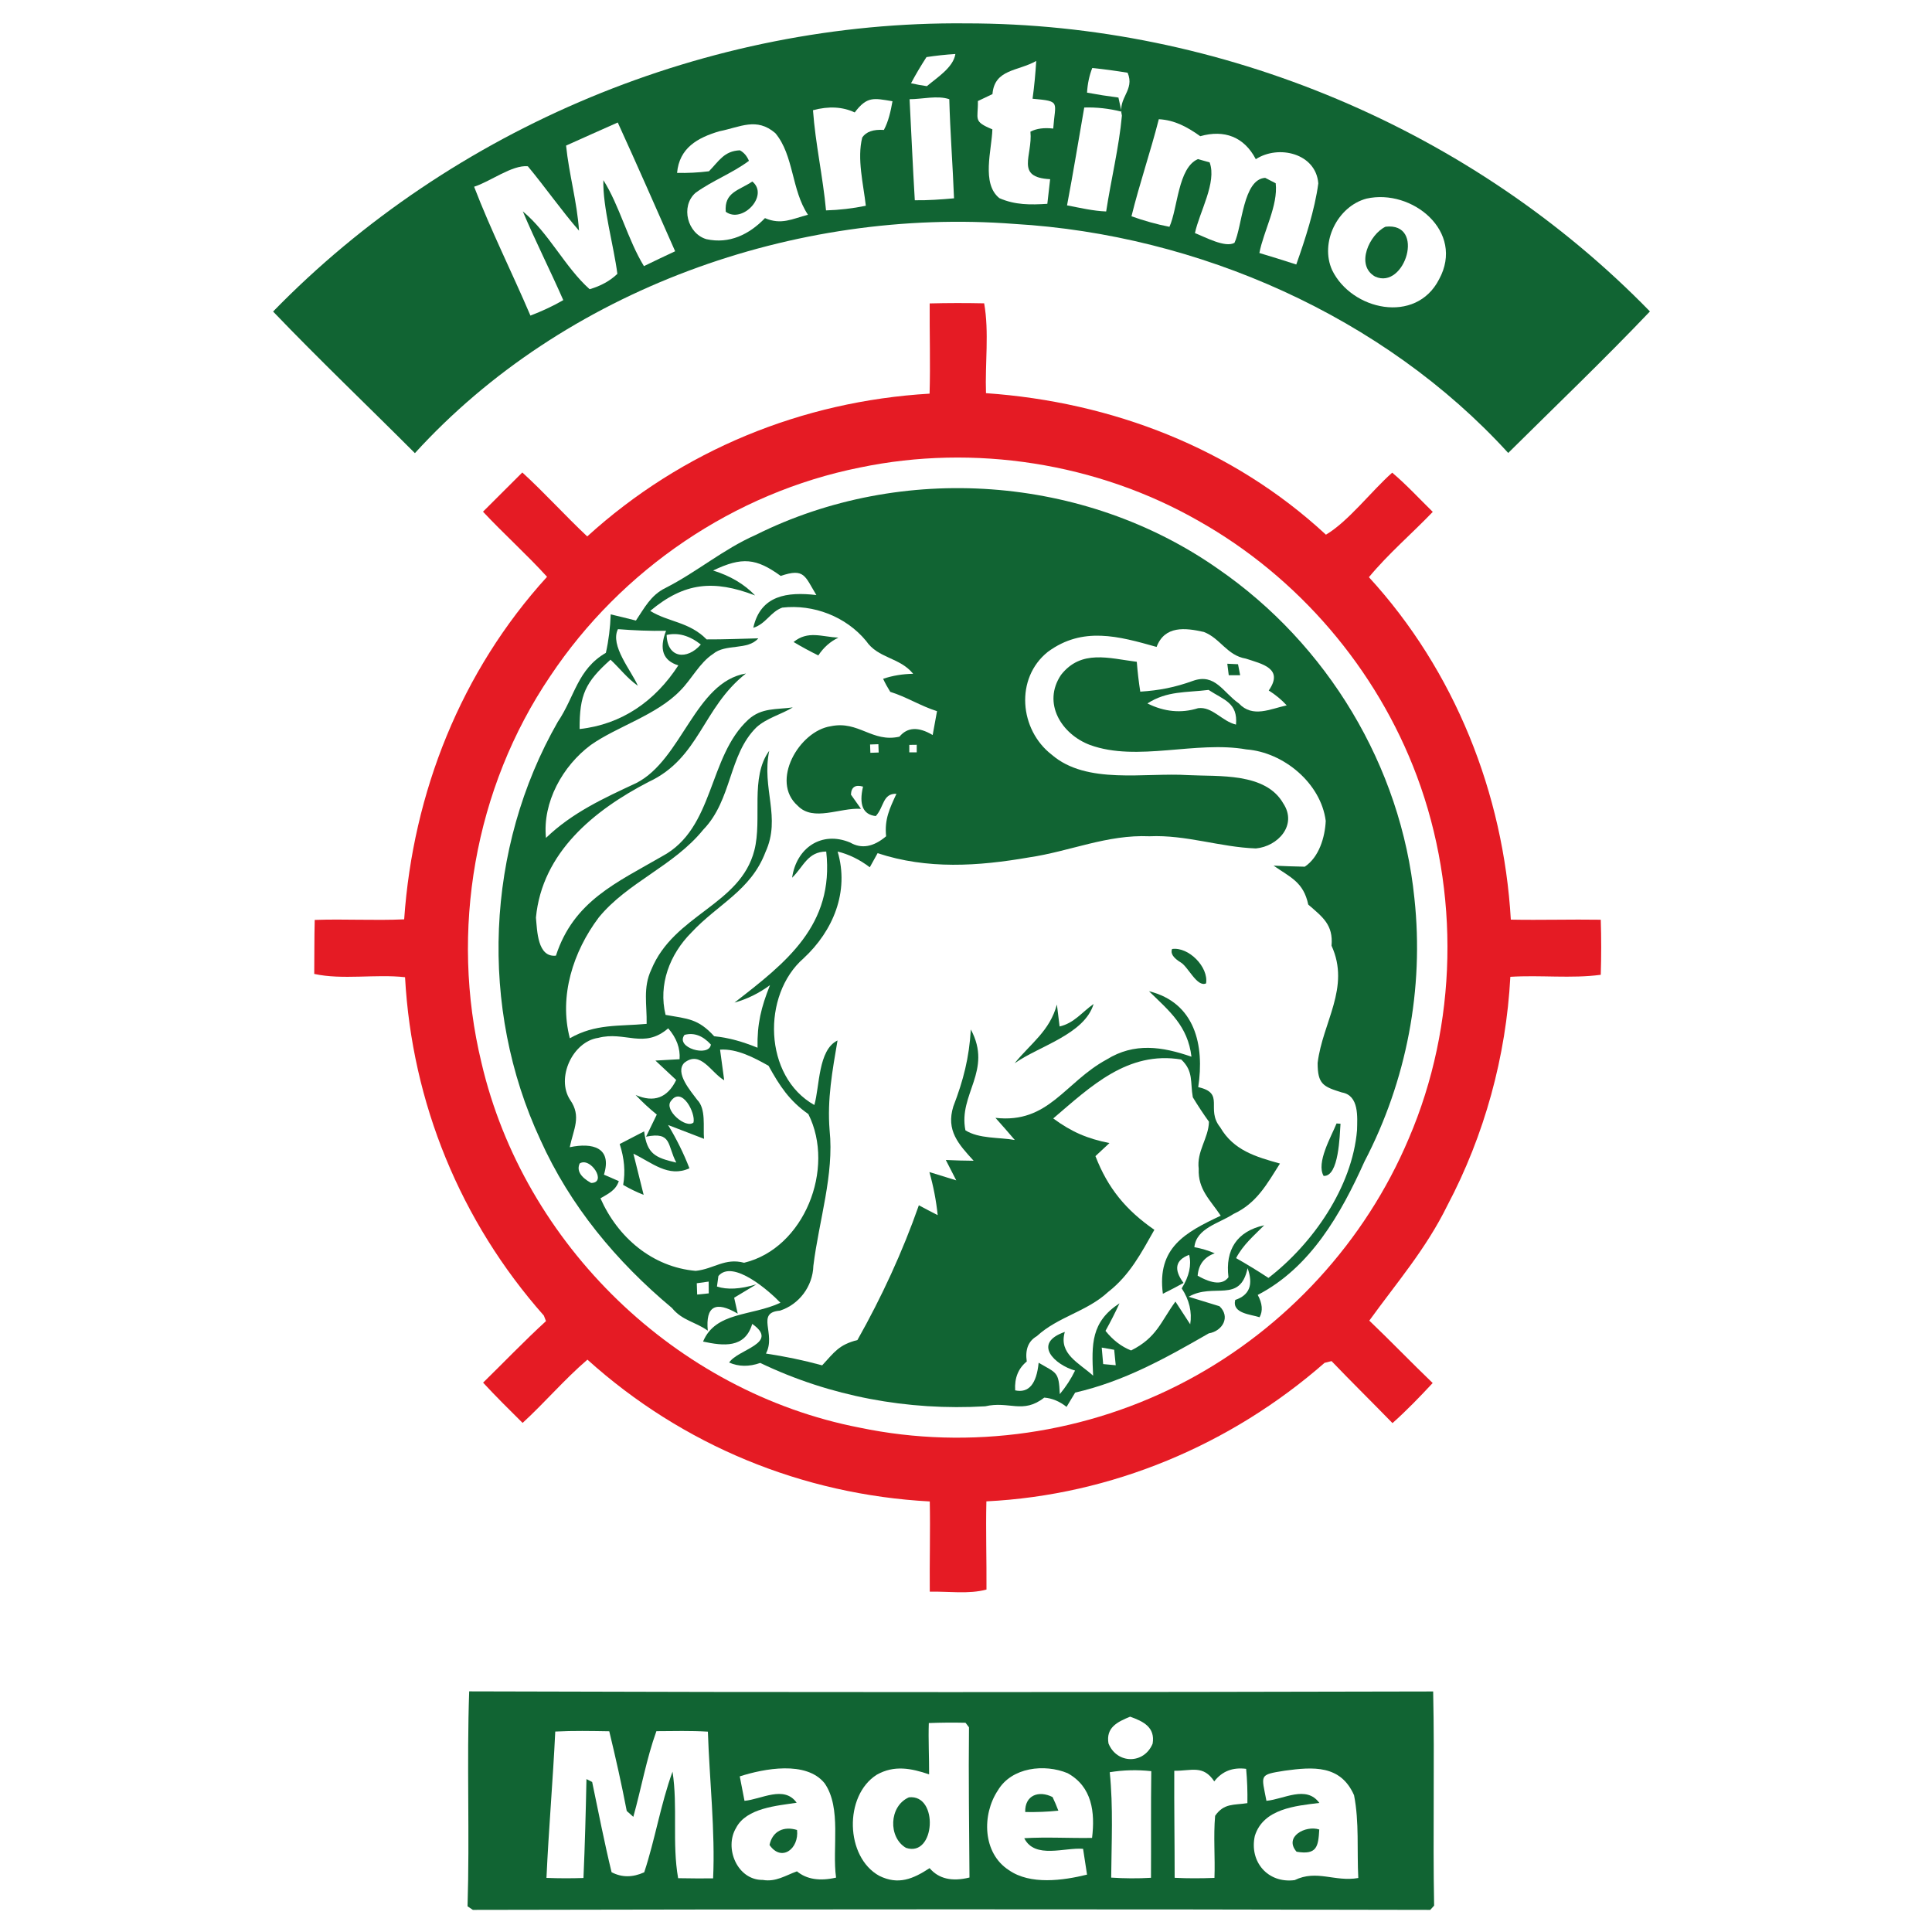 <?xml version="1.0" encoding="UTF-8" standalone="no"?>
<!DOCTYPE svg PUBLIC "-//W3C//DTD SVG 1.1//EN" "http://www.w3.org/Graphics/SVG/1.1/DTD/svg11.dtd">
<svg xmlns="http://www.w3.org/2000/svg" version="1.1" viewBox="0 0 200 200" width="200.0pt" height="200.0pt">
<path d="M 0.00 0.00 L 200.00 0.00 L 200.00 200.00 L 0.00 200.00 L 0.00 0.00 Z" fill="#ffffff" />
<path d="M 100.00 2.42 C 126.35 2.41 152.42 13.36 170.80 32.24 C 166.04 37.24 161.03 42.03 156.13 46.89 C 143.23 32.74 124.01 24.29 105.00 23.18 C 82.33 21.44 58.38 29.97 42.95 46.91 C 38.07 42.02 33.05 37.24 28.27 32.25 C 46.87 13.15 73.34 2.16 100.00 2.42 Z" fill="#116433" />
<path d="M 98.90 5.59 C 98.69 6.99 96.97 8.05 95.95 8.92 C 95.39 8.84 94.85 8.74 94.31 8.62 C 94.80 7.69 95.34 6.79 95.91 5.91 C 96.90 5.76 97.90 5.65 98.90 5.59 Z" fill="#ffffff" />
<path d="M 107.27 6.31 C 107.19 7.61 107.07 8.92 106.89 10.22 C 109.86 10.49 109.23 10.50 109.03 13.31 C 108.09 13.20 107.30 13.30 106.67 13.63 C 106.92 16.13 105.04 18.36 108.71 18.55 L 108.42 21.10 C 106.67 21.21 105.08 21.23 103.45 20.51 C 101.57 18.99 102.67 15.52 102.73 13.39 C 100.68 12.54 101.27 12.37 101.23 10.46 L 102.74 9.74 C 102.95 7.14 105.37 7.39 107.27 6.31 Z" fill="#ffffff" />
<path d="M 113.07 7.04 C 114.29 7.16 115.51 7.33 116.73 7.53 C 117.51 9.35 115.68 10.11 116.14 11.97 C 115.84 15.24 115.01 18.62 114.51 21.89 C 113.16 21.84 111.78 21.51 110.46 21.26 C 111.10 17.89 111.65 14.50 112.24 11.13 C 113.51 11.09 114.80 11.23 116.10 11.56 L 115.78 10.10 C 114.69 9.96 113.61 9.79 112.53 9.59 C 112.58 8.69 112.76 7.83 113.07 7.04 Z" fill="#ffffff" />
<path d="M 92.39 10.48 C 92.21 11.48 91.98 12.56 91.50 13.45 C 90.41 13.38 89.67 13.63 89.26 14.23 C 88.70 16.43 89.38 19.07 89.63 21.30 C 88.26 21.58 86.89 21.74 85.51 21.78 C 85.19 18.31 84.41 14.87 84.16 11.41 C 85.79 10.97 87.23 11.05 88.48 11.64 C 89.76 9.94 90.45 10.16 92.39 10.48 Z" fill="#ffffff" />
<path d="M 94.16 10.27 C 95.45 10.27 97.06 9.85 98.27 10.27 C 98.36 13.70 98.63 17.11 98.76 20.53 C 97.41 20.65 96.06 20.75 94.70 20.73 C 94.49 17.25 94.34 13.75 94.16 10.27 Z" fill="#ffffff" />
<path d="M 63.95 12.68 C 65.97 17.10 67.92 21.56 69.89 26.01 C 68.81 26.51 67.73 27.03 66.66 27.55 C 64.98 24.80 64.12 21.26 62.46 18.65 C 62.38 21.42 63.54 25.46 63.91 28.35 C 63.16 29.07 62.20 29.60 61.04 29.94 C 58.48 27.66 56.82 24.11 54.12 21.88 C 55.43 24.98 56.96 27.99 58.31 31.07 C 57.23 31.69 56.09 32.22 54.91 32.67 C 53.01 28.22 50.81 23.84 49.08 19.33 C 50.75 18.80 53.00 17.06 54.64 17.21 C 56.46 19.40 58.08 21.74 59.94 23.88 C 59.74 20.90 58.90 18.03 58.60 15.07 C 60.39 14.28 62.16 13.46 63.95 12.68 Z" fill="#ffffff" />
<path d="M 74.46 13.59 C 76.64 13.16 78.31 12.11 80.26 13.78 C 82.19 16.08 81.92 19.67 83.64 22.23 C 82.00 22.66 80.88 23.31 79.19 22.58 C 77.56 24.27 75.51 25.28 73.13 24.76 C 71.17 24.19 70.42 21.38 71.99 19.97 C 73.73 18.70 75.80 17.94 77.53 16.65 C 77.32 16.15 77.01 15.78 76.59 15.56 C 74.96 15.63 74.43 16.67 73.39 17.73 C 72.29 17.87 71.19 17.92 70.09 17.90 C 70.32 15.32 72.20 14.26 74.46 13.59 Z" fill="#ffffff" />
<path d="M 119.96 12.34 C 121.62 12.43 122.93 13.16 124.25 14.10 C 126.74 13.39 128.80 14.17 130.00 16.48 C 132.35 14.95 136.22 15.87 136.47 18.98 C 136.12 21.66 135.10 24.82 134.19 27.38 C 132.92 26.97 131.65 26.57 130.37 26.19 C 130.81 23.90 132.32 21.28 132.06 18.97 L 130.97 18.41 C 128.67 18.56 128.60 23.44 127.79 25.14 C 126.82 25.68 124.74 24.53 123.70 24.13 C 124.16 21.95 125.99 18.87 125.22 16.81 L 124.01 16.47 C 121.94 17.36 121.93 21.55 121.06 23.48 C 119.73 23.22 118.42 22.85 117.13 22.39 C 117.96 19.02 119.10 15.71 119.96 12.34 Z" fill="#ffffff" />
<path d="M 77.88 18.79 C 79.65 20.24 76.83 23.19 75.13 21.92 C 74.96 19.89 76.48 19.73 77.88 18.79 Z" fill="#116433" />
<path d="M 141.46 20.56 C 146.16 19.50 151.68 23.96 148.97 28.92 C 146.56 33.61 139.91 32.11 137.90 27.96 C 136.61 25.11 138.45 21.36 141.46 20.56 Z" fill="#ffffff" />
<path d="M 143.43 23.47 C 147.61 22.98 145.44 30.04 142.35 28.63 C 140.26 27.45 141.79 24.24 143.43 23.47 Z" fill="#116433" />
<path d="M 96.24 31.41 C 98.12 31.36 100.00 31.36 101.88 31.40 C 102.41 34.37 101.96 37.67 102.07 40.70 C 115.12 41.61 127.61 46.41 137.26 55.35 C 139.56 54.00 141.99 50.81 144.12 48.93 C 145.60 50.18 146.93 51.63 148.32 52.99 C 146.15 55.25 143.70 57.34 141.71 59.75 C 150.59 69.43 155.64 82.12 156.40 95.20 C 159.50 95.26 162.61 95.16 165.71 95.21 C 165.77 97.10 165.77 99.01 165.71 100.91 C 162.65 101.32 159.45 100.92 156.35 101.12 C 155.91 109.37 153.68 117.50 149.82 124.81 C 147.60 129.32 144.60 132.76 141.75 136.71 C 143.97 138.83 146.09 141.04 148.31 143.17 C 146.98 144.60 145.61 146.02 144.15 147.32 C 142.06 145.17 139.92 143.07 137.84 140.90 L 137.12 141.08 C 127.40 149.59 115.04 154.78 102.11 155.42 C 102.04 158.46 102.14 161.51 102.12 164.55 C 100.28 165.05 98.15 164.72 96.25 164.77 C 96.22 161.66 96.31 158.54 96.25 155.43 C 83.05 154.72 70.63 149.60 60.81 140.75 C 58.44 142.78 56.40 145.19 54.10 147.30 C 52.72 145.93 51.33 144.56 50.01 143.13 C 52.18 141.01 54.28 138.81 56.52 136.76 L 56.30 136.19 C 47.67 126.44 42.64 114.16 41.93 101.16 C 38.89 100.82 35.45 101.46 32.53 100.82 C 32.55 98.96 32.53 97.09 32.58 95.23 C 35.66 95.12 38.75 95.31 41.84 95.17 C 42.75 82.04 47.73 69.48 56.63 59.71 C 54.51 57.38 52.15 55.27 50.00 52.97 C 51.36 51.62 52.71 50.26 54.07 48.91 C 56.39 51.03 58.50 53.38 60.79 55.53 C 70.59 46.62 83.02 41.53 96.23 40.75 C 96.32 37.64 96.22 34.52 96.24 31.41 Z" fill="#e51b24" />
<path d="M 89.01 48.40 C 100.83 45.93 113.58 47.92 124.07 53.92 C 134.39 59.73 142.52 69.23 146.67 80.33 C 151.15 92.32 150.89 106.08 145.84 117.85 C 141.33 128.53 133.13 137.45 122.91 142.90 C 112.60 148.40 100.43 150.18 88.99 147.79 C 70.00 144.11 54.23 128.84 49.84 110.01 C 46.55 96.41 49.11 81.58 56.97 69.98 C 64.31 58.97 76.00 51.00 89.01 48.40 Z" fill="#ffffff" />
<path d="M 126.08 58.88 C 137.40 66.67 145.04 79.30 146.42 93.00 C 147.43 102.37 145.61 111.88 141.25 120.24 C 138.82 125.65 135.66 131.22 130.20 134.05 C 130.68 134.93 130.75 135.70 130.39 136.36 C 129.49 136.06 127.52 135.98 127.87 134.57 C 129.34 134.08 129.77 132.99 129.15 131.28 C 128.36 134.98 125.65 132.74 123.05 134.24 L 126.24 135.22 C 127.40 136.31 126.57 137.79 125.13 138.03 C 120.66 140.60 116.37 143.00 111.30 144.16 C 111.01 144.65 110.71 145.15 110.41 145.64 C 109.68 145.06 108.90 144.74 108.10 144.68 C 105.88 146.42 104.49 145.00 101.99 145.58 C 93.99 146.05 85.93 144.56 78.70 141.09 C 77.54 141.50 76.47 141.48 75.48 141.05 C 76.39 139.66 80.74 139.06 77.87 137.05 C 77.12 139.60 74.88 139.33 72.78 138.88 C 74.08 135.77 77.79 136.26 80.79 134.86 C 79.69 133.70 75.87 130.32 74.37 132.09 L 74.22 133.18 C 75.27 133.53 76.63 133.46 78.31 132.95 L 76.00 134.34 L 76.37 135.99 C 74.07 134.63 73.03 135.22 73.27 137.75 C 71.95 136.81 70.64 136.72 69.56 135.40 C 63.81 130.60 59.01 124.83 55.93 117.97 C 49.58 104.32 50.26 87.80 57.74 74.73 C 59.52 72.09 59.76 69.30 62.72 67.58 C 63.01 66.29 63.17 64.97 63.22 63.60 C 64.09 63.80 64.96 64.02 65.83 64.24 C 66.72 62.92 67.36 61.63 68.86 60.88 C 72.11 59.24 74.86 56.86 78.22 55.38 C 93.35 47.83 112.23 49.17 126.08 58.88 Z" fill="#116433" />
<path d="M 73.82 59.06 C 76.82 57.62 78.28 57.78 80.82 59.62 C 83.29 58.78 83.31 59.63 84.51 61.60 C 81.52 61.25 78.73 61.60 77.98 64.99 C 79.30 64.58 79.75 63.34 80.98 62.90 C 84.22 62.53 87.58 63.83 89.66 66.35 C 90.89 68.17 93.15 68.04 94.53 69.75 C 93.43 69.77 92.39 69.94 91.42 70.27 C 91.64 70.74 91.89 71.19 92.16 71.62 C 93.84 72.14 95.31 73.09 97.00 73.62 L 96.55 76.09 C 95.07 75.21 93.93 75.27 93.11 76.26 C 90.28 76.90 88.88 74.57 86.00 75.18 C 82.72 75.67 79.71 80.89 82.58 83.41 C 84.20 85.10 86.96 83.58 89.13 83.73 L 88.09 82.26 C 88.12 81.48 88.54 81.20 89.34 81.43 C 88.90 83.31 89.34 84.33 90.66 84.48 C 91.53 83.53 91.36 82.13 92.80 82.17 C 92.09 83.71 91.55 84.81 91.73 86.57 C 90.42 87.68 89.18 87.90 88.01 87.22 C 85.03 85.97 82.43 87.80 82.00 90.86 C 83.19 89.71 83.59 88.17 85.53 88.15 C 86.38 95.78 81.37 99.65 76.03 103.79 C 77.33 103.43 78.56 102.83 79.71 101.98 C 78.79 104.28 78.37 106.00 78.42 108.46 C 76.91 107.85 75.56 107.44 73.93 107.27 C 72.27 105.45 71.21 105.47 68.90 105.06 C 68.13 101.92 69.33 98.79 71.56 96.55 C 74.32 93.58 77.73 92.19 79.24 88.21 C 80.89 84.61 78.82 81.63 79.63 77.72 C 77.61 80.49 78.93 84.75 78.09 88.03 C 76.63 93.71 69.77 94.65 67.42 100.38 C 66.54 102.25 66.98 104.01 66.94 105.99 C 64.03 106.26 61.65 105.96 58.99 107.48 C 57.84 103.12 59.34 98.49 61.98 94.98 C 64.98 91.31 69.72 89.68 72.80 85.89 C 75.81 82.78 75.40 78.15 78.31 75.29 C 79.35 74.34 80.87 73.96 82.07 73.23 C 80.36 73.47 78.85 73.24 77.47 74.49 C 73.28 78.33 73.98 85.74 68.55 88.64 C 63.82 91.38 59.39 93.27 57.55 98.93 C 55.63 99.13 55.61 96.33 55.48 94.99 C 56.12 88.24 61.50 83.87 67.13 80.95 C 72.45 78.48 72.69 73.28 77.22 69.72 C 71.95 70.60 70.61 78.64 65.87 81.06 C 62.50 82.63 59.24 84.12 56.52 86.74 C 56.14 83.05 58.25 79.28 61.16 77.12 C 63.86 75.21 67.99 74.03 70.44 71.47 C 71.60 70.30 72.43 68.60 73.81 67.70 C 75.11 66.60 77.40 67.36 78.50 66.08 C 76.72 66.12 74.93 66.20 73.15 66.19 C 71.33 64.35 69.22 64.42 67.31 63.24 C 70.84 60.29 73.85 59.99 78.17 61.64 C 77.05 60.47 75.60 59.61 73.82 59.06 Z" fill="#ffffff" />
<path d="M 63.97 65.13 C 65.64 65.26 67.28 65.33 68.95 65.30 C 68.21 67.20 68.63 68.39 70.22 68.88 C 67.82 72.58 64.37 74.99 60.00 75.47 C 59.99 71.92 60.58 70.63 63.20 68.29 C 64.18 69.21 64.95 70.24 66.03 70.99 C 65.35 69.41 63.12 66.83 63.97 65.13 Z" fill="#ffffff" />
<path d="M 86.79 66.01 C 85.96 66.40 85.26 67.02 84.71 67.85 C 83.84 67.42 82.99 66.96 82.15 66.46 C 83.64 65.25 85.06 65.92 86.79 66.01 Z" fill="#116433" />
<path d="M 124.62 65.42 C 126.34 66.08 127.01 67.85 128.97 68.18 C 130.64 68.73 132.93 69.19 131.34 71.48 C 132.04 71.92 132.66 72.43 133.20 73.02 C 131.50 73.38 129.68 74.35 128.25 72.82 C 126.61 71.68 125.79 69.66 123.50 70.48 C 121.61 71.16 120.02 71.47 118.04 71.60 C 117.88 70.58 117.76 69.55 117.68 68.51 C 114.81 68.15 111.93 67.20 109.84 69.86 C 107.87 72.78 109.88 76.01 112.84 77.12 C 117.74 78.90 123.80 76.65 129.03 77.58 C 132.88 77.87 136.74 81.08 137.24 84.98 C 137.16 86.67 136.55 88.73 135.07 89.72 C 133.99 89.70 132.92 89.66 131.84 89.61 C 133.60 90.84 134.93 91.30 135.43 93.64 C 136.91 94.93 138.03 95.72 137.84 97.90 C 139.82 102.23 136.91 105.82 136.40 110.04 C 136.40 112.24 136.98 112.49 138.91 113.09 C 140.71 113.40 140.51 115.63 140.48 117.00 C 139.98 122.90 135.90 128.75 131.31 132.29 C 130.22 131.57 129.10 130.89 127.96 130.24 C 128.68 128.86 129.80 127.92 130.87 126.84 C 128.05 127.46 126.82 129.37 127.17 132.22 C 126.59 133.00 125.53 132.94 123.98 132.06 C 124.07 130.91 124.66 130.13 125.75 129.74 C 125.08 129.45 124.38 129.24 123.64 129.11 C 123.84 127.13 126.22 126.64 127.69 125.67 C 130.09 124.56 131.15 122.58 132.50 120.45 C 130.00 119.75 127.70 119.09 126.31 116.69 C 124.78 114.80 126.87 113.17 124.04 112.54 C 124.70 108.21 123.72 103.79 118.94 102.61 C 121.06 104.67 122.96 106.21 123.34 109.39 C 120.31 108.34 117.43 107.90 114.56 109.68 C 110.21 112.04 108.57 116.34 103.05 115.72 C 103.73 116.48 104.40 117.24 105.05 118.01 C 103.43 117.72 101.35 117.90 99.94 117.01 C 99.18 113.26 102.79 110.85 100.50 106.57 C 100.33 109.48 99.73 111.83 98.69 114.53 C 97.91 117.03 99.23 118.45 100.79 120.16 C 99.83 120.15 98.87 120.13 97.91 120.08 L 98.99 122.19 L 96.21 121.33 C 96.62 122.77 96.91 124.26 97.07 125.79 C 96.42 125.46 95.77 125.12 95.12 124.77 C 93.43 129.59 91.27 134.27 88.76 138.72 C 86.83 139.21 86.38 139.97 85.11 141.34 C 83.17 140.81 81.28 140.42 79.29 140.12 C 80.37 138.09 78.20 135.88 80.73 135.68 C 82.71 135.05 84.14 133.17 84.20 131.03 C 84.78 126.34 86.36 121.59 85.88 117.00 C 85.62 113.81 86.17 110.83 86.70 107.71 C 84.68 108.68 84.86 112.46 84.30 114.39 C 79.04 111.44 78.84 102.99 83.19 99.20 C 86.25 96.36 87.94 92.30 86.71 88.15 C 87.88 88.44 88.99 88.98 90.04 89.78 L 90.85 88.32 C 95.99 90.02 101.26 89.67 106.51 88.76 C 110.79 88.13 114.57 86.38 119.00 86.57 C 122.77 86.40 126.31 87.70 130.01 87.83 C 132.29 87.62 134.32 85.41 132.85 83.18 C 131.02 79.95 126.16 80.40 123.00 80.24 C 118.53 79.95 112.50 81.26 108.88 78.13 C 105.53 75.55 105.05 70.22 108.47 67.48 C 112.08 64.82 115.80 65.86 119.73 66.97 C 120.57 64.75 122.68 64.98 124.62 65.42 Z" fill="#ffffff" />
<path d="M 69.01 65.73 C 70.19 65.46 71.37 65.79 72.55 66.72 C 71.11 68.37 69.07 68.13 69.01 65.73 Z" fill="#ffffff" />
<path d="M 127.05 68.71 L 128.16 68.76 L 128.38 69.90 L 127.20 69.90 L 127.05 68.71 Z" fill="#116433" />
<path d="M 125.11 71.42 C 126.71 72.47 128.15 72.75 127.95 75.01 C 126.50 74.67 125.50 73.12 124.03 73.31 C 122.28 73.86 120.53 73.69 118.78 72.82 C 120.83 71.50 122.79 71.71 125.11 71.42 Z" fill="#ffffff" />
<path d="M 90.07 77.07 L 90.93 77.04 L 90.96 77.90 L 90.10 77.93 L 90.07 77.07 Z" fill="#ffffff" />
<path d="M 94.13 77.11 L 94.90 77.10 L 94.90 77.88 L 94.13 77.88 L 94.13 77.11 Z" fill="#ffffff" />
<path d="M 121.33 98.24 C 123.04 97.99 125.13 100.11 124.85 101.80 C 123.92 102.23 122.99 100.07 122.23 99.63 C 121.45 99.16 121.15 98.69 121.33 98.24 Z" fill="#116433" />
<path d="M 109.41 103.99 L 109.69 106.26 C 111.20 105.91 111.99 104.79 113.21 103.93 C 112.26 107.08 107.59 108.27 105.03 110.07 C 106.71 108.00 108.66 106.74 109.41 103.99 Z" fill="#116433" />
<path d="M 69.17 106.45 C 70.04 107.45 70.43 108.52 70.35 109.65 L 67.85 109.79 C 68.56 110.46 69.28 111.13 70.00 111.80 C 69.09 113.66 67.69 114.17 65.80 113.35 C 66.48 114.07 67.21 114.75 67.99 115.38 L 66.88 117.67 C 69.58 117.12 69.05 118.54 70.01 120.35 C 67.84 119.85 66.97 119.46 66.68 117.12 L 64.15 118.43 C 64.63 119.90 64.75 121.31 64.51 122.66 C 65.19 123.06 65.89 123.40 66.63 123.69 L 65.57 119.43 C 67.48 120.34 69.19 121.94 71.37 120.94 C 70.77 119.39 70.03 117.90 69.16 116.46 L 72.88 117.89 C 72.77 116.66 73.11 114.79 72.17 113.85 C 71.51 112.95 69.84 111.07 70.83 110.03 C 72.52 108.67 73.60 111.04 74.97 111.83 C 74.83 110.77 74.69 109.72 74.54 108.66 C 76.28 108.54 78.07 109.49 79.56 110.33 C 80.70 112.40 81.71 113.95 83.68 115.33 C 86.51 120.97 83.24 129.23 77.03 130.72 C 75.03 130.19 73.91 131.36 72.02 131.56 C 67.53 131.17 63.94 128.09 62.16 124.05 C 62.98 123.56 63.73 123.24 64.06 122.27 L 62.52 121.60 C 63.39 118.78 61.33 118.26 58.98 118.76 C 59.36 116.90 60.22 115.58 59.02 113.86 C 57.54 111.61 59.27 107.82 61.93 107.44 C 64.69 106.71 66.66 108.63 69.17 106.45 Z" fill="#ffffff" />
<path d="M 70.86 107.13 C 71.85 106.87 72.75 107.21 73.59 108.13 C 73.42 109.48 69.85 108.46 70.86 107.13 Z" fill="#ffffff" />
<path d="M 122.28 109.68 C 123.57 110.89 123.20 112.02 123.48 113.59 C 124.00 114.45 124.56 115.30 125.15 116.12 C 125.11 117.84 123.86 119.17 124.09 121.00 C 124.00 123.14 125.29 124.22 126.37 125.85 C 122.71 127.57 119.75 129.15 120.38 133.93 C 121.10 133.57 121.82 133.20 122.52 132.81 C 121.48 131.41 121.67 130.44 123.10 129.90 C 123.36 130.95 123.11 132.11 122.33 133.37 C 123.12 134.57 123.41 135.82 123.21 137.09 L 121.68 134.74 C 120.15 136.84 119.75 138.47 117.09 139.80 C 116.08 139.40 115.20 138.72 114.44 137.77 C 114.96 136.84 115.44 135.89 115.89 134.92 C 112.93 136.85 113.00 139.15 113.16 142.41 C 111.71 141.09 109.56 140.16 110.23 137.88 C 106.81 139.06 109.22 141.30 111.29 141.88 C 110.87 142.75 110.34 143.56 109.71 144.32 C 109.61 141.95 109.38 142.17 107.52 141.07 C 107.30 143.28 106.49 144.23 105.09 143.93 C 105.01 142.65 105.41 141.66 106.29 140.94 C 106.11 139.70 106.45 138.83 107.33 138.32 C 109.54 136.29 112.51 135.79 114.73 133.73 C 116.95 132.00 118.14 129.71 119.50 127.31 C 116.57 125.28 114.69 123.02 113.40 119.68 C 113.88 119.23 114.37 118.78 114.85 118.33 C 112.54 117.87 110.92 117.17 109.03 115.78 C 112.90 112.48 116.74 108.76 122.28 109.68 Z" fill="#ffffff" />
<path d="M 69.46 113.97 C 70.59 112.41 72.03 115.23 71.79 116.20 C 71.02 116.89 68.68 114.89 69.46 113.97 Z" fill="#ffffff" />
<path d="M 138.36 116.30 L 138.77 116.33 C 138.68 117.52 138.61 121.83 137.02 121.73 C 136.23 120.37 137.80 117.68 138.36 116.30 Z" fill="#116433" />
<path d="M 60.01 120.44 C 61.13 119.73 62.88 122.45 61.19 122.46 C 60.08 121.84 59.68 121.16 60.01 120.44 Z" fill="#ffffff" />
<path d="M 123.64 129.11 L 123.10 129.90 L 123.64 129.11 Z" fill="#ffffff" />
<path d="M 72.13 132.84 L 73.36 132.67 L 73.37 133.89 L 72.17 134.01 L 72.13 132.84 Z" fill="#ffffff" />
<path d="M 114.05 139.50 L 115.34 139.73 L 115.50 141.33 L 114.20 141.21 L 114.05 139.50 Z" fill="#ffffff" />
<path d="M 48.57 175.09 C 81.82 175.20 115.10 175.18 148.36 175.10 C 148.52 182.48 148.32 189.88 148.46 197.27 L 148.06 197.71 C 115.03 197.63 81.98 197.64 48.95 197.71 L 48.40 197.34 C 48.63 189.94 48.31 182.47 48.57 175.09 Z" fill="#116433" />
<path d="M 96.15 178.37 C 97.41 178.32 98.68 178.31 99.95 178.34 L 100.31 178.81 C 100.25 183.99 100.33 189.18 100.36 194.36 C 98.54 194.81 97.17 194.49 96.23 193.39 C 94.52 194.51 93.00 195.16 91.03 194.19 C 87.49 192.25 87.35 185.88 90.76 183.72 C 92.57 182.70 94.32 183.05 96.18 183.68 C 96.19 181.91 96.09 180.14 96.15 178.37 Z" fill="#ffffff" />
<path d="M 116.99 177.71 C 118.38 178.20 119.60 178.82 119.32 180.50 C 118.43 182.66 115.61 182.62 114.75 180.48 C 114.47 178.84 115.66 178.25 116.99 177.71 Z" fill="#ffffff" />
<path d="M 57.48 179.25 C 59.34 179.15 61.21 179.19 63.07 179.22 C 63.73 181.95 64.35 184.71 64.88 187.47 L 65.56 188.08 C 66.38 185.16 66.92 182.06 67.95 179.21 C 69.73 179.20 71.51 179.15 73.28 179.26 C 73.44 184.15 74.05 189.65 73.82 194.45 C 72.61 194.46 71.40 194.45 70.20 194.43 C 69.56 190.82 70.18 187.06 69.62 183.40 C 68.39 186.78 67.82 190.40 66.69 193.82 C 65.47 194.37 64.35 194.36 63.31 193.81 C 62.56 190.72 61.95 187.58 61.30 184.47 L 60.71 184.17 C 60.64 187.58 60.55 190.99 60.40 194.41 C 59.12 194.45 57.85 194.45 56.57 194.40 C 56.80 189.34 57.24 184.31 57.48 179.25 Z" fill="#ffffff" />
<path d="M 85.36 184.60 C 87.15 187.16 86.12 191.35 86.55 194.37 C 84.84 194.76 83.49 194.54 82.50 193.72 C 81.30 194.15 80.32 194.84 78.96 194.61 C 76.33 194.64 74.94 191.31 76.20 189.22 C 77.27 187.15 80.46 186.93 82.47 186.62 C 81.17 184.78 78.81 186.27 77.07 186.42 L 76.58 183.89 C 79.07 183.09 83.46 182.24 85.36 184.60 Z" fill="#ffffff" />
<path d="M 110.52 183.56 C 113.06 184.96 113.37 187.61 113.05 190.26 C 110.70 190.30 108.38 190.15 106.03 190.29 C 107.12 192.48 110.23 191.22 112.12 191.39 L 112.53 194.06 C 110.05 194.67 106.65 195.15 104.43 193.59 C 101.71 191.83 101.63 187.85 103.30 185.34 C 104.73 182.93 108.14 182.57 110.52 183.56 Z" fill="#ffffff" />
<path d="M 121.56 183.31 C 123.33 183.33 124.56 182.67 125.70 184.41 C 126.50 183.36 127.61 182.93 129.00 183.11 C 129.11 184.29 129.15 185.47 129.13 186.66 C 127.73 186.88 126.71 186.64 125.79 187.97 C 125.60 190.09 125.80 192.28 125.72 194.40 C 124.35 194.45 122.97 194.46 121.60 194.39 C 121.60 190.70 121.54 187.00 121.56 183.31 Z" fill="#ffffff" />
<path d="M 133.00 183.30 C 135.93 182.90 138.78 182.68 140.17 185.84 C 140.72 188.60 140.46 191.59 140.61 194.41 C 138.16 194.84 136.33 193.51 134.02 194.63 C 131.24 194.99 129.31 192.72 129.90 190.05 C 130.78 187.23 134.12 186.94 136.58 186.64 C 135.22 184.77 132.90 186.26 131.10 186.42 C 130.59 183.71 130.28 183.73 133.00 183.30 Z" fill="#ffffff" />
<path d="M 114.88 183.46 C 116.27 183.23 117.71 183.19 119.18 183.35 C 119.13 187.03 119.17 190.71 119.15 194.39 C 117.77 194.47 116.39 194.46 115.03 194.37 C 115.06 190.74 115.25 187.07 114.88 183.46 Z" fill="#ffffff" />
<path d="M 108.96 186.03 C 109.18 186.49 109.38 186.96 109.56 187.44 C 108.42 187.56 107.28 187.60 106.13 187.58 C 106.08 185.82 107.55 185.32 108.96 186.03 Z" fill="#116433" />
<path d="M 94.09 186.06 C 97.20 185.71 96.83 192.31 93.79 191.29 C 91.94 190.22 92.01 186.97 94.09 186.06 Z" fill="#116433" />
<path d="M 82.51 189.44 C 82.73 191.40 80.89 192.78 79.66 190.99 C 79.97 189.54 81.15 189.02 82.51 189.44 Z" fill="#116433" />
<path d="M 136.57 189.39 C 136.47 191.19 136.31 192.04 134.22 191.69 C 132.87 190.14 135.16 188.92 136.57 189.39 Z" fill="#116433" />
</svg>